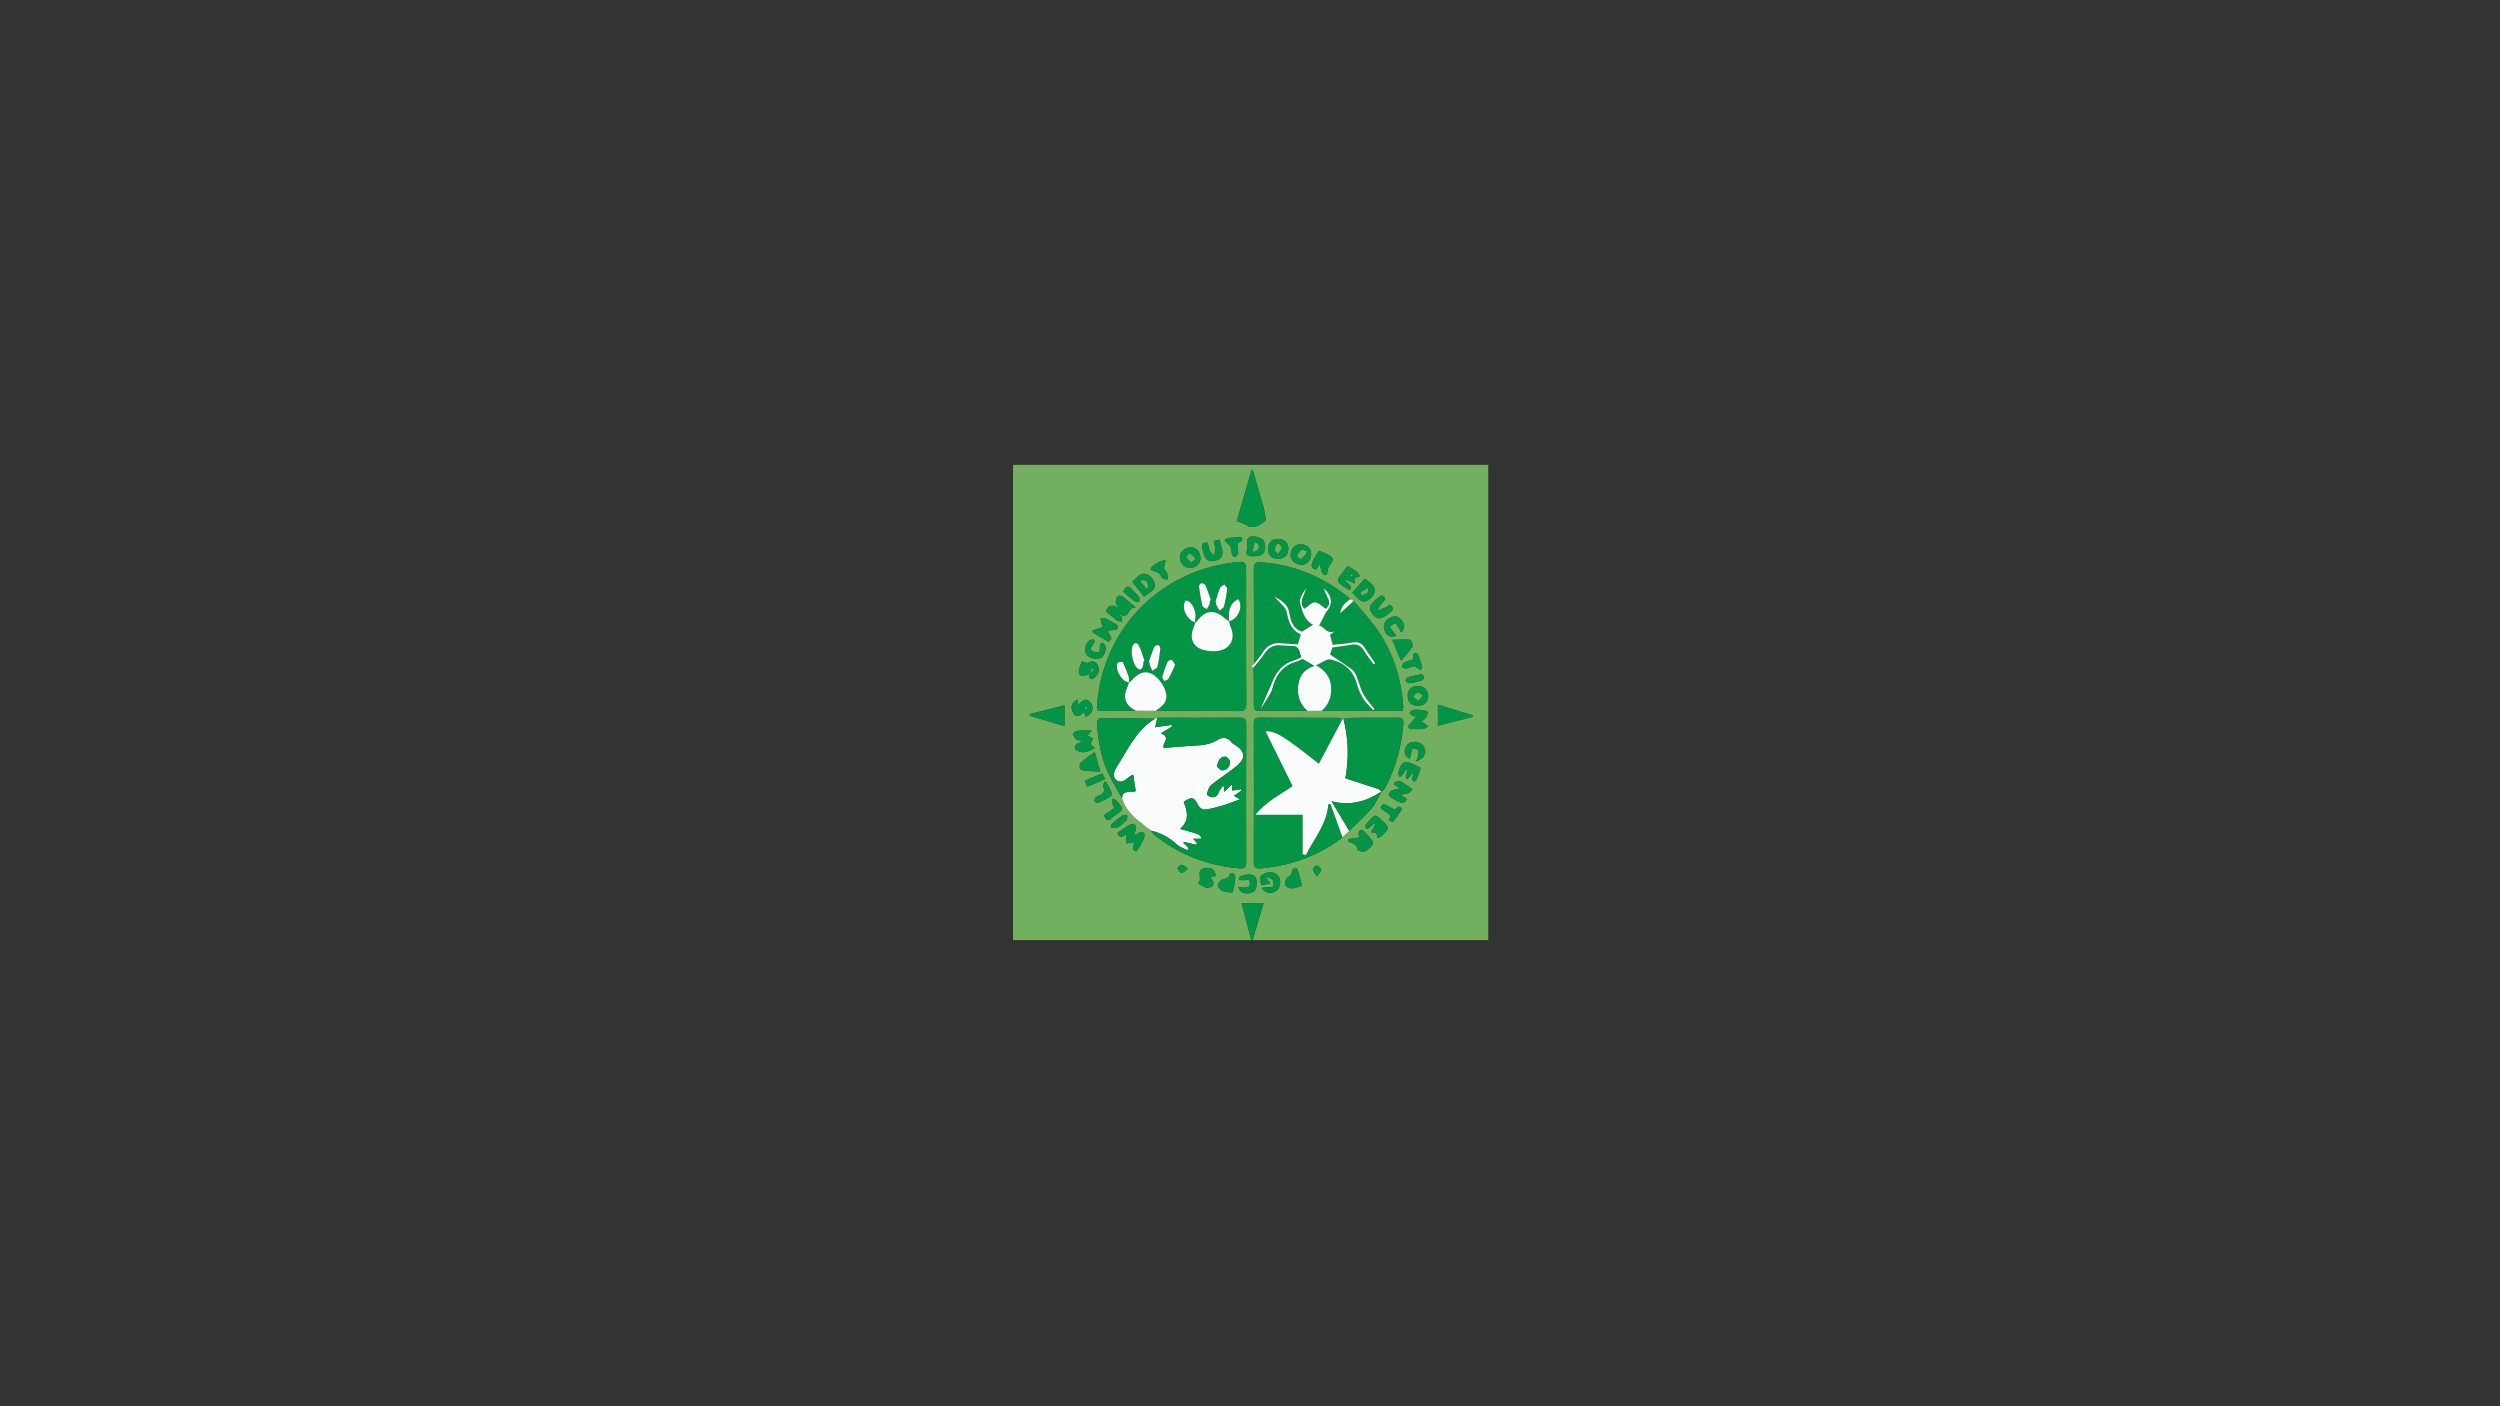 <?xml version="1.0" encoding="utf-8"?>
<!-- Generator: Adobe Illustrator 26.0.1, SVG Export Plug-In . SVG Version: 6.00 Build 0)  -->
<svg version="1.1" id="Layer_1" xmlns="http://www.w3.org/2000/svg" xmlns:xlink="http://www.w3.org/1999/xlink" x="0px" y="0px"
	 viewBox="0 0 1920 1080" style="enable-background:new 0 0 1920 1080;" xml:space="preserve">
<rect x="0" y="0" width="1920" height="1080" fill="#333333" stroke="none"/>
<style type="text/css">
	.st0{fill:#72AF5E;}
	.st1{fill:#039446;}
	.st2{fill:#FAFCFB;}
</style>
<g>
	<g>
		<path class="st0" d="M961,722c-61,0-122,0-183,0c0-121.67,0-243.33,0-365c121.67,0,243.33,0,365,0c0,121.67,0,243.33,0,365
			c-60.33,0-120.67,0-181,0c2.78-9.32,5.56-18.65,8.44-28.33c-5.65,0-10.82,0-16.88,0C956.15,703.52,958.58,712.76,961,722z
			 M883.04,636.89c0.35,0.37,0.7,0.73,1.05,1.1c0,0-0.06-0.08-0.06-0.08c0.73,1.03,1.26,2.31,2.21,3.07
			c19.14,15.37,41.05,23.74,65.44,25.92c4.18,0.37,5.43-0.99,5.41-5.19c-0.15-35-0.16-69.99,0.02-104.99
			c0.02-4.52-1.43-5.61-5.71-5.57c-20.83,0.19-41.66,0.08-62.49,0.07c-0.62,0.26-1.23,0.51-1.85,0.77
			c-14.09-0.23-28.18-0.53-42.27-0.53c-0.82,0-2.42,2.51-2.35,3.77c0.8,12.84,2.97,25.49,8.19,37.3
			c3.12,7.07,7.36,13.65,11.09,20.44c2.47,8.59,8.48,14.39,15.34,19.55c1.41,1.06,2.68,2.3,4.01,3.45c0.68,0.32,1.36,0.65,2.04,0.97
			C883.1,636.94,883.04,636.89,883.04,636.89z M835.77,517.76c0.18,0.18,0.37,0.36,0.55,0.54c0.06,4.64,2.75,3.64,4.71,1.74
			c2.61-2.53,3.95-5.97,1.83-9.48c-2.33-3.87-5.47-2.48-8.38-1.32c-1.16-0.92-3.45-1.49-3.52-1.29c-1.03,2.95-2.97,6.34-2.26,8.96
			C829.65,520.45,833.13,519.27,835.77,517.76z M827.94,541.95c0,0,0.08,0.06,0.08,0.06c-0.07-1.41-0.14-2.82-0.24-4.65
			c-4.89,1.74-5.4,5.34-4.25,8.66c2.05,5.92,5.6,4.2,8.92,0.74c0.48,1.35,0.89,2.52,1.31,3.7c4.52-1.91,6.44-5.64,4.62-9.54
			c-0.73-1.58-2.6-3.24-4.22-3.59c-1.26-0.27-3.02,1.34-4.41,2.32C829,540.19,828.54,541.17,827.94,541.95z M870.95,646.94l0.2,0.2
			c-0.11,2.24-3.17,4.93,1.5,6.81c1.29-1.92,2.87-3.79,3.87-5.92c1.15-2.46,3.26-5.99,2.35-7.58c-2.16-3.78-5.01,0.79-7.72,0.72
			c0,0-0.26-0.26-0.26-0.26c0.41-1.07,1.06-2.11,1.16-3.2c0.14-1.45,0.38-3.45-0.41-4.26c-0.67-0.7-3.01-0.55-4.12,0.08
			c-3.24,1.84-6.25,4.11-9.37,6.23c1.89,4.91,4.49,1.97,6.8,1.21l0.12,0.12c0.05,2.22,0.1,4.44,0.16,6.67
			C867.14,647.48,869.05,647.21,870.95,646.94z M857.85,466.19c-3.86-1.77-6.96-1.59-8.47,3.36c2.9,2.37,5.64,4.76,8.55,6.92
			c0.9,0.66,2.28,0.68,3.44,0.99c0.06-1.31,0.12-2.61,0.18-3.92c0.22-0.26,0.43-0.52,0.65-0.78c5.74,1.05,3.82-6.79,10.07-6.17
			c-4.39-3.71-7.18-6.28-10.23-8.48c-0.9-0.65-3.25-0.79-3.74-0.19c-0.95,1.17-1.35,3.02-1.41,4.6c-0.04,1,0.94,2.04,1.47,3.07
			C858.19,465.78,858.02,465.98,857.85,466.19z M1060.93,607.9c0,0-0.05,0.06-0.05,0.06c1-1,2.3-1.83,2.94-3.02
			c8.29-15.44,12.63-32,13.99-49.42c0.31-3.96-1.84-4.32-4.85-4.31c-10.96,0.05-21.91-0.04-32.87,0.06
			c-2.77,0.02-5.54,0.53-8.3,0.81c-0.22,0.13-0.43,0.12-0.64-0.03c-1.28-0.27-2.56-0.78-3.84-0.78c-19.98-0.05-39.96,0.03-59.95-0.1
			c-3.66-0.02-4.42,1.49-4.41,4.79c0.09,35.3,0.13,70.6-0.04,105.9c-0.02,4.46,1.65,5.4,5.57,5.03
			c23.05-2.21,44.16-9.46,62.55-23.85c1.74-1.66,3.49-3.31,5.23-4.97c5.72-5.68,11.81-11.05,17.03-17.16
			C1056.51,617.15,1058.43,612.27,1060.93,607.9z M1004.04,545.94c3.67,0,7.34,0,11.01,0c20.71,0,41.41,0,62.33,0
			c0.16-1.53,0.4-2.49,0.33-3.43c-1.59-22.18-8.23-42.68-21.32-60.76c-5.13-7.09-11.19-13.5-16.83-20.22
			c-0.8-0.47-1.6-0.95-2.39-1.42c-1.05-0.82-2.09-1.64-3.14-2.47c-19.36-15.29-41.19-24.22-65.95-25.76
			c-3.88-0.24-5.21,0.95-5.18,4.99c0.19,24.33,0.14,48.66,0.17,73c-0.08,0.95-4.03,1.54-0.26,2.84c0.06,9.64,0.2,19.28,0.13,28.92
			c-0.02,3.1,0.74,4.4,4.19,4.35C979.44,545.78,991.74,545.92,1004.04,545.94z M887.71,545.91c20.98,0.03,41.97-0.08,62.95,0.21
			c4.92,0.07,6.51-1.07,6.47-6.29c-0.26-32.68-0.13-65.37-0.13-98.05c0-11.01,0-11.01-11.15-9.52c-57.22,7.64-99.3,52.46-103.4,110
			c-0.22,3.02,0.84,3.82,3.57,3.78c8.82-0.12,17.65-0.13,26.47-0.18C877.58,545.87,882.65,545.89,887.71,545.91z M962.19,361.06
			c-0.34,0.01-0.68,0.01-1.01,0.02c-3.75,12.97-7.51,25.93-11.36,39.23c2.78,1.11,5.25,1.73,7.32,2.99
			c5.85,3.56,10.46-0.17,14.46-3.13c1.27-0.94-0.37-5.93-0.81-9.05c-0.18-1.31-0.68-2.57-1.05-3.85
			C967.23,378.54,964.71,369.8,962.19,361.06z M790.89,548.41c-0.01,0.4-0.02,0.79-0.04,1.19c8.87,2.7,17.74,5.41,26.71,8.14
			c0-5.93,0-10.64,0-16.04C808.29,544.04,799.59,546.22,790.89,548.41z M1104.32,541.19c0,5.52,0,10.39,0,16.17
			c9.29-2.38,18.05-4.63,26.82-6.88c-0.02-0.37-0.04-0.74-0.06-1.11C1122.31,546.7,1113.54,544.01,1104.32,541.19z M831.27,568.84
			c-1.45,1.04-1.91,1.6-2.49,1.76c-2.78,0.74-4.24,2.58-2.66,5.03c0.81,1.26,3.22,1.8,5,2.04c1.56,0.21,3.32-0.23,4.86-0.78
			c1.68-0.6,3.21-1.64,4.81-2.49c-1.3-1-2.59-2-3.4-2.62c0.73-1.56,1.45-3.12,2.18-4.67c-1.76-0.81-3.52-1.62-4.35-2.01
			c1.15-1.41,2.24-2.73,3.32-4.06c-3.64,0.01-7.3-0.19-10.91,0.15c-1.25,0.12-3.31,1.55-3.35,2.45c-0.05,1.41,1.02,3.17,2.14,4.23
			C827.19,568.59,828.84,568.4,831.27,568.84z M1081.31,557.81c0.47,0.7,0.93,1.39,1.4,2.09c3.46,0,6.94,0.19,10.38-0.1
			c1.32-0.11,2.54-1.31,3.81-2.01c-1.23-0.91-2.44-1.84-3.7-2.71c-0.44-0.31-0.98-0.48-1.88-0.9c1.4-1,2.6-1.48,3.2-2.38
			c1.01-1.51,1.62-3.27,2.41-4.92c-1.42-0.55-2.81-1.41-4.28-1.58c-2.47-0.29-5.02-0.4-7.47-0.05c-1.05,0.15-1.92,1.63-2.87,2.5
			c0.9,0.71,1.71,1.61,2.72,2.08c0.8,0.38,1.85,0.24,2.79,0.33C1085.56,552.81,1083.43,555.31,1081.31,557.81z M1075.42,610.43
			c2.62-0.53,4.62-0.63,6.35-1.37c1.19-0.51,2-1.9,2.98-2.9c-3.13-2.13-6.14-4.49-9.47-6.25c-1.03-0.55-2.93,0.49-4.4,0.93
			c-0.19,0.06-0.15,0.89-0.25,1.58c1.45,0.91,2.93,1.84,4.69,2.94c-7.76,1.96-7.76,1.96-8.9,5.54c8.51,6.46,12.36,7.25,14.03,2.64
			C1079.01,612.65,1077.52,611.73,1075.42,610.43z M1013.41,433.46c1.85,3.19,0.26,8.08,5.57,8.13c0.63-2.46,0.59-5.37,1.99-7.13
			c3.54-4.45,3.58-6.05-1.37-8.63c-2.15-1.12-4.42-1.99-6.54-2.94c-6.87,10.34-7.28,12.86-2.37,14.68
			C1011.47,436.41,1012.26,435.21,1013.41,433.46z M1035.54,644.41c0.05,0.69,0.1,1.38,0.15,2.08c3.12,1.25,6.68,1.86,7.1,6.33
			c0.06,0.59,3.81,1.68,5.3,1.1c2.19-0.84,4.05-2.82,5.72-4.63c0.63-0.68,0.84-2.63,0.33-3.32c-2.06-2.79-4.38-5.4-6.82-7.87
			c-0.56-0.56-2.27-0.69-2.93-0.24c-0.67,0.46-0.99,1.87-0.94,2.85c0.04,0.94,0.74,1.86,1,2.45
			C1041.27,643.61,1038.4,644.01,1035.54,644.41z M839.09,484.25c0.09,0.52,0.18,1.05,0.27,1.57c3.95,2.35,7.9,4.7,12.21,7.27
			c0.92-1.4,1.68-2.55,1.98-3.01c-1.28-2.37-2.19-4.06-3.1-5.75c2.02-0.22,4.05-0.45,7.11-0.78c1.13-1.09,1.95-2.82-1.18-4.51
			c-2.48-1.34-4.8-3.01-7.36-4.14c-1.06-0.47-2.56,0.1-3.87,0.19c0.24,1.22,0.39,2.47,0.75,3.66c0.28,0.95,0.81,1.83,1.23,2.73
			c-1.09,0.38-2.18,0.77-3.27,1.15C842.27,483.18,840.68,483.72,839.09,484.25z M878.66,458.24c4-3.21,9.29-4.93,7.99-10.47
			c-0.61-2.6-3.32-5.69-5.82-6.67c-4.93-1.95-7.58,2.59-11.19,5.71C872.64,450.61,875.48,454.21,878.66,458.24z M969.25,682.37
			c2.7,3.69,6.78,4.39,10.74,1.92c3.25-2.03,4.23-7.46,2.02-11.1c-2.05-3.36-6.55-4.11-11.13-2.15c-4.75,2.03-3.23,5.19-1.96,8.89
			c2.19-0.52,4.14-0.99,6.73-1.6c-1.33-1.66-2.08-2.6-2.84-3.55c0.37-0.43,0.75-0.86,1.12-1.29c1.37,1.05,3.67,1.91,3.95,3.19
			C979.69,685.26,971.68,679.12,969.25,682.37z M999.66,433.77c3.89,0.08,7.12-3.44,7.32-7.95c0.19-4.35-3.08-7.6-7.85-7.8
			c-4.54-0.2-8,3.4-7.96,8.29C991.19,430.31,995.03,433.68,999.66,433.77z M921.99,428.86c0.08-4.61-3.25-8.53-7.26-8.53
			c-4.41-0.01-8.55,3.56-8.58,7.4c-0.04,4.6,3.22,8.27,7.41,8.36C918.35,436.19,921.91,433.13,921.99,428.86z M921.58,676.07
			c-0.18,0.3-0.79,1.36-1.41,2.42c2.39,1.16,4.87,3.46,7.15,3.27c6.44-0.54,5.01-4.45,2.38-8.28c1.53-0.24,2.86-0.45,4.21-0.67
			c-1.06-4.39-2.35-6.06-6.13-6.3c-2.02-0.13-5.01,0.66-5.96,2.1C920.77,670.19,921.58,672.98,921.58,676.07z M1089.73,526.9
			c-5.21-0.28-8.35,2.16-8.6,6.7c-0.28,5.01,2.33,8.2,6.94,8.47c5.07,0.29,8.66-2.7,8.76-7.28
			C1096.92,530.31,1094.06,527.14,1089.73,526.9z M1048.27,444.38c-3.31,3.66-6.44,7.12-9.69,10.71c3.58,3.34,5.91,8.24,10.91,6.47
			c2.62-0.93,5.54-4.18,6.18-6.89C1056.86,449.6,1051.89,447.65,1048.27,444.38z M1057.04,639.52c0.4,1.58,0.72,2.85,1.04,4.12
			c1.08-0.57,2.37-0.93,3.21-1.75c6.15-5.96,6.11-6.35-0.31-12.17c-1.1-1-2.2-2.06-3.47-2.8c-0.71-0.41-2.18-0.61-2.6-0.2
			c-2.23,2.2-4.32,4.56-6.24,7.03c-0.35,0.45,0.11,1.78,0.56,2.46c0.17,0.26,1.56,0.06,2.08-0.34c1.42-1.08,2.68-2.39,4-3.6
			c0.32,0.31,0.64,0.62,0.96,0.93c-1.03,1.73-2.06,3.46-3.55,5.96C1054.65,639.32,1055.94,639.43,1057.04,639.52z M981.96,429.11
			c4.7-0.05,7.49-2.99,7.51-7.92c0.01-4.44-3.24-7.33-8.19-7.28c-4.75,0.05-7.37,2.9-7.36,8
			C973.94,426.74,976.64,429.16,981.96,429.11z M1085.03,593.48c0.24,0.1,0.48,0.2,0.72,0.29c-0.37,1.39-0.91,2.76-1.04,4.17
			c-0.07,0.79,0.52,1.64,0.82,2.47c0.84-0.51,2.13-0.83,2.43-1.56c1.25-3,2.2-6.12,3.2-9.05c-12.17-6.63-14.56-6.05-17.23,3.67
			c-0.04,0.16-0.19,0.34-0.15,0.47c0.28,0.95,0.58,1.89,0.88,2.84c0.87-0.56,1.95-0.95,2.56-1.72c0.96-1.21,1.6-2.66,2.38-4.01
			c0.36,0.19,0.71,0.39,1.07,0.58c-0.34,1.98-0.69,3.97-1.03,5.95c0.44,0.26,0.88,0.53,1.31,0.79
			C1082.31,596.73,1083.67,595.1,1085.03,593.48z M932.07,415.5c0.57,2.56,1.3,4.49,1.35,6.43c0.04,1.57-0.72,3.17-1.13,4.76
			c-1.09-1.18-2.56-2.19-3.18-3.58c-0.85-1.92-1.06-4.13-1.55-6.21c-3.55-0.44-5.08,0.64-4.16,4.11c0.38,1.45,0.63,2.94,1.07,4.36
			c1.51,4.91,4.26,6.46,9.06,5.16c4.5-1.21,6.03-3.76,5.02-8.7c-0.49-2.41-1.24-4.77-1.95-7.42
			C935.01,414.8,933.79,415.09,932.07,415.5z M1061.13,457.18c-9.39,6.41-10.85,9.43-7.1,14.29c3.78,4.91,6.75,4.5,13.71-1.31
			c2.74-2.29,2.64-3.87-0.44-5.76c-1.03,0.7-2.04,1.6-3.21,2.14c-2.17,1-4.43,1.8-6.66,2.68c1.25-2.02,2.2-4.34,3.82-5.99
			C1063.41,461.05,1065.17,459.36,1061.13,457.18z M1040.31,448.09c0-1.97,0-3.26,0-4.07c1.59-0.59,2.84-1.04,4.08-1.5
			c-0.77-1.11-1.32-2.56-2.36-3.28c-8.49-5.88-6.18-5.61-11.87,1.77c-0.81,1.05-1.79,2.1-2.16,3.31c-0.32,1.03-0.31,2.8,0.33,3.37
			c2.09,1.87,4.49,3.4,6.87,4.89c0.5,0.31,2.04,0.04,2.11-0.22c0.21-0.79,0.23-1.97-0.23-2.53c-1.15-1.38-2.61-2.5-3.94-3.73
			c0.23-0.33,0.47-0.67,0.7-1C1035.79,446.02,1037.74,446.91,1040.31,448.09z M957.94,420.27c0.59,2.01-3.48,6.67,3.26,6.88
			c7.31,0.22,10.07-1.4,10.44-6.71c0.36-5.12-2.56-7.75-8.19-8.4C956.79,411.28,957.82,415.67,957.94,420.27z M840.72,577.46
			c-3.45,2.63-6.94,5.09-10.18,7.85c-2.28,1.93-1.7,5.92,0.97,6.32c4.61,0.7,9.31,0.7,13.62,0.98
			C843.61,587.39,842.25,582.72,840.72,577.46z M1076,507.39c3.28-3.96,6.43-7.2,8.77-10.94c0.65-1.04-0.95-5.09-1.73-5.16
			c-4.62-0.38-9.31,0-13.77,0.12C1071.51,496.74,1073.34,501.1,1076,507.39z M999.9,680.33c-1.07-4.22-1.93-8.06-3.07-11.83
			c-0.26-0.87-1.69-2.19-2.17-2.03c-1.02,0.33-2.59,1.6-2.5,2.3c0.38,2.98-1.51,3.72-3.42,5.2c-1.38,1.06-2.29,4.04-1.83,5.73
			c0.34,1.27,3.2,2.57,4.94,2.57C994.37,682.28,996.9,681.12,999.9,680.33z M946.53,685.5c0.5-2.05,0.97-3.61,1.25-5.22
			c0.4-2.28,0.88-4.59,0.88-6.88c0-0.99-0.92-2.33-1.81-2.85c-0.52-0.3-2.53,0.58-2.62,1.13c-0.49,3.14-2.74,2.89-5,3.6
			c-1.7,0.53-3.68,2.82-3.92,4.54c-0.18,1.36,1.81,3.72,3.38,4.43C940.83,685.23,943.51,685.08,946.53,685.5z M1087.56,584.81
			c5.95-2.14,7.98-5.84,6.65-10c-1.28-3.98-6.15-6.1-10.72-4.65c-3.28,1.04-5.63,5.85-4.25,9.45c0.5,1.29,2.12,2.16,3.23,3.21
			c0.43-1.32,0.94-2.61,1.27-3.95c0.3-1.22,0.24-3.51,0.63-3.57c1.51-0.25,3.38-0.21,4.61,0.55c0.66,0.4,0.51,2.52,0.31,3.8
			C1089.06,581.1,1088.37,582.47,1087.56,584.81z M1076.08,485.79c4.09-4.39,2.04-7.43-0.19-10.06c-2.75-3.24-6.14-2.71-9.43-0.62
			c-3.7,2.35-4.45,5.68-2.88,9.53c1.43,3.49,3.91,5.25,8.75,3.59c-0.99-1.34-1.72-2.34-2.46-3.33c-0.86-1.15-1.74-2.29-2.61-3.43
			c1.42-1.04,2.74-2.35,4.33-2.92c0.4-0.14,1.73,2.06,2.5,3.27C1074.74,482.84,1075.19,483.98,1076.08,485.79z M840.1,491.14
			c-4.78,0-6.18,3.42-6.64,7.14c-0.52,4.23,2.43,6.41,6.01,7.4c3.7,1.03,7.06,0.2,8.72-3.72c1.34-3.16,1.79-6.3-1.21-8.26
			c-5.19,0.32,1.2,9.76-6.46,6.97C833.43,498.08,842.8,494.68,840.1,491.14z M951.04,681.05c1.43,5.11,4.71,5.22,8.06,5.01
			c3.47-0.22,5.48-2.21,5.89-5.61c0.43-3.6,0.33-7.63-3.75-8.7c-2.66-0.7-5.89,0.49-8.79,1.16c-0.48,0.11-0.57,1.93-0.84,2.96
			c1.31,0.04,2.63,0.12,3.94,0.11c1.32-0.02,3.62-0.51,3.77-0.13c0.55,1.42,0.83,3.28,0.33,4.65c-0.27,0.74-2.32,1.06-3.59,1.13
			C954.62,681.73,953.13,681.32,951.04,681.05z M1086.22,511.52c2.15,1.38,3.52,2.26,4.88,3.14c0.41-0.79,1.32-1.71,1.15-2.34
			c-0.92-3.35-2.05-6.66-3.28-9.92c-0.2-0.54-1.3-1.11-1.89-1.03c-0.65,0.09-1.57,0.84-1.71,1.45c-0.24,1.05,0.03,2.22,0.1,3.53
			c-2.5,0.87-4.95,1.46-7.12,2.6c-0.93,0.49-1.26,2.1-1.86,3.21c1.06,0.46,2.21,1.44,3.16,1.28
			C1082.06,513.01,1084.4,512.08,1086.22,511.52z M952.51,412.47c-3.92,0.28-6.74,0.36-9.51,0.76c-0.92,0.13-1.72,1.11-2.57,1.71
			c0.71,0.73,1.44,1.43,2.12,2.18c0.97,1.07,2.3,2.02,2.77,3.29c0.62,1.66,0.34,3.63,0.85,5.34c0.25,0.83,1.58,2.07,2.12,1.93
			c0.99-0.25,2.25-1.26,2.49-2.19c0.36-1.36,0.11-2.97-0.2-4.41c-0.5-2.33-0.62-4.2,2.31-5.03c0.66-0.19,1.54-1.93,1.29-2.47
			C953.83,412.81,952.52,412.48,952.51,412.47z M893.84,436.33c0.64-2.8,1.02-4.48,1.41-6.15c-1.58,0.4-3.27,0.57-4.72,1.25
			c-1.95,0.91-3.8,2.09-5.5,3.41c-0.76,0.59-1.04,1.79-1.54,2.71c0.96,0.36,1.94,0.69,2.89,1.08c1.33,0.55,2.86,0.89,3.89,1.8
			c1.08,0.95,1.46,2.7,2.54,3.64c0.88,0.77,2.36,0.86,3.57,1.25c0.21-1.24,0.92-2.68,0.52-3.67
			C896.04,439.52,894.61,437.61,893.84,436.33z M1071.09,621.94c-8.95-5.42-8.95-5.42-10.86-1.55c0.71,0.6,1.5,1.19,2.21,1.86
			c2.21,2.08,7.21,2.66,4.18,7.62c1.13,0.45,3.04,1.54,3.27,1.26c2.29-2.83,4.35-5.85,6.32-8.91c0.3-0.46,0.05-1.66-0.37-2.08
			c-0.47-0.46-1.62-0.78-2.15-0.51C1072.72,620.1,1072.01,621.07,1071.09,621.94z M855.96,620.34c-1.2,0.92-2.37,1.58-3.22,2.53
			c-1.51,1.7-6.3,1.8-3.9,5.41c2.59,3.9,4.85-0.36,6.77-1.58c7.72-4.9,7.68-5.07,1.89-11.84c-0.68-0.8-2.06-0.99-3.12-1.47
			c-0.03,1.27-0.28,2.58-0.03,3.79C854.55,618.25,855.34,619.19,855.96,620.34z M849.45,600.47c-0.44,0.01-0.88,0.03-1.32,0.04
			c-0.34,1.16-1.31,2.65-0.91,3.44c2.05,4.02-0.02,5.77-3.35,7.12c-0.91,0.37-1.99,0.77-2.53,1.5c-0.56,0.76-1.03,2.18-0.67,2.87
			c0.36,0.71,2.03,1.48,2.67,1.2c3.32-1.46,6.57-3.15,9.67-5.03c0.62-0.38,0.99-2.17,0.65-2.95
			C852.45,605.84,850.88,603.18,849.45,600.47z M834.92,604.21c4.9-2.09,9.21-3.92,13.92-5.93c-0.92-1.69-1.58-2.9-2.32-4.26
			c-4.6,1.9-8.82,3.65-13.26,5.48C833.84,601.12,834.26,602.3,834.92,604.21z M853.19,633.46c0.07,0.73,0.13,1.47,0.2,2.2
			c1.63,0,3.6,0.59,4.82-0.12c2.55-1.48,4.85-3.5,6.93-5.61c0.72-0.73,0.47-2.4,0.66-3.65c-1.29-0.03-2.95-0.59-3.79,0.01
			C858.92,628.47,856.11,631.04,853.19,633.46z M1091.66,517.74c-3.95,0.87-7.21,1.43-10.34,2.39c-0.85,0.26-1.98,1.96-1.78,2.64
			c0.27,0.88,1.82,2.06,2.67,1.95c3.25-0.42,6.5-1.13,9.63-2.11c0.89-0.28,1.93-1.84,1.89-2.77
			C1093.69,519.03,1092.23,518.28,1091.66,517.74z M862.59,454.41c2.88,2.46,5.66,5.05,8.7,7.29c0.87,0.64,2.48,0.27,3.74,0.37
			c-0.12-1.26,0.2-2.87-0.45-3.73c-1.68-2.21-3.88-4.02-5.73-6.12C866.55,449.61,864.83,449.89,862.59,454.41z M1011.42,673.06
			c1.65-2.5,3.37-3.97,3.2-5.18c-0.18-1.27-2.04-2.85-3.43-3.17c-0.75-0.17-2.86,1.97-2.88,3.1
			C1008.28,669.16,1009.83,670.54,1011.42,673.06z M912.48,667.01c-2.52-1.46-3.9-2.89-5.21-2.83c-1.1,0.05-3.14,2.12-2.95,2.79
			c0.39,1.39,1.87,3.25,3.11,3.42C908.59,670.55,910.01,668.77,912.48,667.01z"/>
		<path class="st1" d="M961,722c-2.42-9.24-4.85-18.48-7.44-28.33c6.06,0,11.23,0,16.88,0c-2.89,9.68-5.67,19.01-8.44,28.33
			C961.67,722,961.33,722,961,722z"/>
		<path class="st1" d="M872.51,545.86c-8.82,0.05-17.65,0.05-26.47,0.18c-2.73,0.04-3.79-0.75-3.57-3.78
			c4.09-57.54,46.18-102.37,103.4-110c11.15-1.49,11.15-1.49,11.15,9.52c0,32.68-0.13,65.37,0.13,98.05
			c0.04,5.22-1.55,6.36-6.47,6.29c-20.98-0.29-41.97-0.18-62.95-0.21c3.56-2.87,7.85-5.21,8.1-10.57
			c0.29-6.33-5.89-15.62-12.01-18.2c-5.16-2.17-9.9-0.22-15.65,6.41c-0.28,0.32-0.78,0.44-1.18,0.64c0.01-1.39,0.38-2.9-0.03-4.14
			c-1.33-3.95-2.85-7.86-4.63-11.62c-0.17-0.37-3.59-0.07-3.93,0.65c-2.41,5.14,3.15,14.47,8.68,15.02
			c-0.35,1.05-0.59,2.15-1.06,3.15C862.02,535.66,864.15,541.81,872.51,545.86z M944.04,477.12c-1.36-0.91-2.87-1.66-4.05-2.77
			c-6.48-6.11-13.58-5.82-19.15,0.86c-0.91,1.1-1.95,2.09-2.92,3.11c-0.05-0.65-0.27-1.34-0.14-1.95c1.09-5.09-0.35-9.58-3.47-13.51
			c-0.78-0.98-2.46-1.24-3.72-1.83c-0.48,1.18-1.28,2.33-1.37,3.53c-0.45,5.84,3.04,11.18,8.7,13.66c-0.28,0.91-0.48,1.86-0.87,2.72
			c-4.58,10.06-0.5,17.46,10.48,18.88c1.97,0.25,3.98,0.36,5.96,0.29c10.89-0.38,16.22-9.4,11.43-19.17
			c-0.58-1.17-0.64-2.59-0.95-3.9c7-1.43,11.14-11.53,6.94-16.95C945.09,462.95,942.92,468.32,944.04,477.12z M929.12,461.31
			c0.3-0.1,0.6-0.2,0.9-0.3c-1.37-3.84-2.59-7.75-4.22-11.48c-0.38-0.88-2.12-1.62-3.21-1.59c-0.65,0.01-1.89,1.74-1.78,2.55
			c0.68,4.99,1.5,9.98,2.68,14.87c0.25,1.05,2.17,1.69,3.33,2.52c0.77-1.35,1.66-2.65,2.25-4.08
			C929.37,463.08,929.12,462.14,929.12,461.31z M878.26,507.74c0.23-0.1,0.46-0.19,0.69-0.29c-1.38-3.85-2.41-7.88-4.25-11.5
			c-1.27-2.5-3.55-3.16-5,0.35c-1.58,3.84,0.4,13.69,3.34,16.55c2.2,2.15,3.86,1.65,4.74-1.17
			C878.19,510.44,878.12,509.06,878.26,507.74z M933.42,462.27c0.21,0.06,0.42,0.12,0.63,0.18c0,0.67-0.21,1.43,0.04,1.98
			c0.71,1.55,1.61,3.01,2.43,4.5c1.2-1.02,3.13-1.85,3.47-3.1c1.17-4.42,1.97-8.97,2.5-13.52c0.12-1.04-1.44-2.27-2.23-3.42
			c-1.12,0.85-2.8,1.48-3.26,2.6C935.56,454.98,934.58,458.66,933.42,462.27z M882.18,508.57c0.28,0.1,0.55,0.19,0.83,0.29
			c0,0.67-0.18,1.4,0.04,1.99c0.55,1.47,1.28,2.87,1.93,4.3c1.36-1,3.6-1.77,3.91-3.03c1.14-4.59,1.74-9.34,2.27-14.05
			c0.1-0.88-1.08-2.71-1.63-2.69c-1.1,0.03-2.76,0.78-3.14,1.68C884.77,500.79,883.55,504.71,882.18,508.57z M902.56,510.63
			c-1.1-1.65-1.63-3.27-2.69-3.77c-0.72-0.34-2.83,0.63-3.2,1.49c-1.61,3.7-2.96,7.54-4.04,11.42c-0.24,0.87,0.99,2.15,1.54,3.24
			c1.12-0.57,2.75-0.85,3.26-1.76C899.32,517.85,900.85,514.25,902.56,510.63z"/>
		<path class="st1" d="M1039.56,461.52c5.64,6.72,11.7,13.14,16.83,20.22c13.1,18.08,19.73,38.57,21.32,60.76
			c0.07,0.94-0.17,1.9-0.33,3.43c-20.92,0-41.63,0-62.33,0c5.48-4.85,7.71-10.89,7.27-18.2c-0.46-7.56-4.27-12.85-11.59-16.78
			c4.49-1.92,8.19-5.07,11.12-4.46c9.3,1.91,17.41,7.87,20.12,18.49c1.04,4.1,2.89,8.13,5.13,11.73c2.01,3.25,5.05,5.86,7.63,8.75
			c0.32-0.32,0.64-0.64,0.96-0.95c-2.91-3.79-6.33-7.3-8.59-11.45c-2.34-4.31-3.4-9.29-5.32-13.85c-0.81-1.93-2.01-4.03-3.64-5.23
			c-5.35-3.96-10.98-7.55-16.66-11.39c0.42-1.19,1.13-3.21,1.89-5.37c4.93-0.68,9.89-1.21,14.78-2.1c4.68-0.84,7.42,1.26,9.7,5.06
			c2.11,3.52,4.72,6.73,7.11,10.08c0.4-0.28,0.79-0.57,1.19-0.85c-2.81-4.18-5.59-8.37-8.44-12.52c-2.07-3.01-4.72-4.22-8.57-3.54
			c-5.18,0.92-10.46,1.23-15.64,1.8c-0.71-2.71-1.34-5.09-1.98-7.54c1.08-0.89,2.29-1.88,3.49-2.88c-6.09,2.73-8.38-4.02-11.91-4.31
			c1.5-2.93,2.96-5.82,4.46-8.67c0.45-0.86,0.95-1.72,1.57-2.47c4.61-5.57,3.91-11.94-2.32-17.38c0.7,5.55,7.71,10.67,1.38,15.64
			c-3.05-1.96-5.73-5.03-8.35-4.99c-2.66,0.04-5.28,3.15-7.99,4.97c-5.08-5.27,0.27-10.3,1.14-15.78
			c-2.36,3.64-5.49,8.04-4.58,11.31c1.71,6.12,3.18,13.17,9.97,16.72c-3.01,1.88-5.87,3.68-8.44,5.29c-7.13-2.36-8.7-8.26-9.7-14.45
			c-1.06-6.58-6.12-9.51-11.24-12.42c0.81,1.78,2.47,2.78,3.69,4.17c2.03,2.34,4.9,4.71,5.43,7.45c1.44,7.45,3.4,14.18,10.88,17.29
			c-0.82,2.94-1.48,5.3-2.16,7.72c-4.31-0.29-8.44-0.44-12.55-0.88c-6.96-0.74-11.75,2.17-15.23,8.09c-1.65,2.8-3.96,5.21-5.98,7.8
			c-0.03-24.33,0.03-48.67-0.17-73c-0.03-4.03,1.29-5.23,5.18-4.99c24.76,1.54,46.59,10.46,65.95,25.76
			c1.04,0.82,2.09,1.65,3.14,2.47c-4.36,2.75-7.59,6.22-7.85,10.88C1032.58,467.98,1036.07,464.75,1039.56,461.52z"/>
		<path class="st2" d="M887.05,551.98c0.62-0.26,1.23-0.51,1.85-0.77c-0.58,2.42-1.16,4.85-1.75,7.34
			c4.37-0.64,8.46-1.24,12.55-1.83c0.12,0.43,0.25,0.87,0.37,1.3c-2.66,1.61-5.31,3.22-8.58,5.2c8.69,3.04,0.02,8.14,2.45,11.19
			c6.84-0.54,13.37-1.14,19.92-1.56c7.28-0.47,14.52-0.37,21.13-4.57c3.47-2.2,7.6-2.51,10.67,1.65c0.75,1.02,2.04,1.68,3.16,2.36
			c7.11,4.34,8.17,9.66,1.92,15.13c-6.44,5.64-13.92,10.07-20.57,15.48c-1.84,1.5-2.52,4.55-3.33,7.03
			c-0.12,0.37,1.9,1.87,3.09,2.15c3.02,0.7,4.99-0.62,6.11-3.63c0.65-1.74,1.97-3.22,2.99-4.82c0.38,0.21,0.76,0.43,1.14,0.64
			c0,1.04,0,2.09,0,3.87c2.19-2.09,3.87-3.7,6.06-5.8c0,2.07,0,3.31,0,4.82c2.47-0.38,4.7-0.72,6.93-1.07
			c0.17,0.3,0.34,0.59,0.5,0.89c-1.94,1.37-3.88,2.74-5.94,4.19c1.82,1.06,3.25,1.89,4.66,2.71c-4.74,1.72-8.84,3.41-13.07,4.67
			c-4.59,1.36-9.26,2.66-13.98,3.25c-1.54,0.19-4.18-1.5-4.92-3.02c-3.25-6.59-5.04-7.21-11.35-2.93c4,9.55,3.26,15.35-2.67,20.77
			c15.31,4.18,15.31,4.18,16.4,7.52c-2.11,0-4.14,0-6.54,0c1.26,1.32,2.17,2.29,3.08,3.25c-0.17,0.48-0.35,0.97-0.52,1.45
			c-3.23-0.76-6.46-1.53-9.69-2.29c-0.06,0.3-0.12,0.61-0.17,0.91c1.34,1.27,2.68,2.54,4.02,3.81c-0.34,0.57-0.67,1.14-1.01,1.7
			c-2.7-1.42-5.86-2.34-8.02-4.35c-5.77-5.35-12.36-8.86-19.92-10.72c0,0,0.06,0.08,0.06,0.08c-0.35-0.37-0.7-0.73-1.05-1.1
			c0,0,0.07,0.05,0.07,0.05c-0.68-0.32-1.36-0.65-2.04-0.97c-1.33-1.16-2.6-2.4-4.01-3.45c-6.86-5.16-12.87-10.96-15.34-19.55
			c0.48-7.7,8.15-3.01,10.52-5.64c-0.71-4.49-1.3-8.27-1.96-12.42c-1.07,0.6-2.14,1-2.97,1.69c-2.87,2.38-6.11,5.38-9.68,2.74
			c-3.88-2.87-1.87-7.3,0.07-10.4C866.09,575.54,872.73,560.68,887.05,551.98z M934.57,588.6c1.05,0.87,2.46,3.01,3.9,3.03
			c3.87,0.06,6.06-2.81,6.14-6.39c0.03-1.42-2.14-4.06-3.41-4.12C937.29,580.93,935.61,583.91,934.57,588.6z"/>
		<path class="st1" d="M1031.02,643.04c-18.4,14.39-39.5,21.63-62.55,23.85c-3.92,0.38-5.6-0.57-5.57-5.03
			c0.17-35.3,0.13-70.6,0.04-105.9c-0.01-3.29,0.76-4.81,4.41-4.79c19.98,0.13,39.96,0.05,59.95,0.1c1.28,0,2.56,0.51,3.84,0.78
			c-6.08,11.52-12.16,23.05-18.22,34.52c-27.59-21.77-33.33-25.29-40.96-24.93c6.86,13.9,13.67,27.7,20.77,42.06
			c-8.95,6.4-20.37,11.81-28.54,22.05c12.05,0,23.43,0,36.29,0c0,10.12,0,20.23,0,30.35c0.84,0.16,1.68,0.32,2.52,0.47
			c6.25-12.7,16.09-23.63,17.1-38.9c0.59-0.06,1.17-0.11,1.76-0.17C1024.9,626.02,1027.96,634.53,1031.02,643.04z"/>
		<path class="st1" d="M884.03,637.91c7.56,1.86,14.16,5.37,19.92,10.72c2.16,2,5.32,2.93,8.02,4.35c0.34-0.57,0.67-1.14,1.01-1.7
			c-1.34-1.27-2.68-2.54-4.02-3.81c0.06-0.3,0.12-0.61,0.17-0.91c3.23,0.76,6.46,1.53,9.69,2.29c0.17-0.48,0.35-0.97,0.52-1.45
			c-0.91-0.96-1.83-1.92-3.08-3.25c2.4,0,4.42,0,6.54,0c-1.09-3.35-1.09-3.35-16.4-7.52c5.93-5.42,6.67-11.22,2.67-20.77
			c6.31-4.28,8.1-3.66,11.35,2.93c0.75,1.52,3.38,3.21,4.92,3.02c4.73-0.6,9.39-1.89,13.98-3.25c4.23-1.26,8.33-2.95,13.07-4.67
			c-1.42-0.82-2.84-1.65-4.66-2.71c2.06-1.46,4-2.82,5.94-4.19c-0.17-0.3-0.34-0.59-0.5-0.89c-2.23,0.34-4.46,0.69-6.93,1.07
			c0-1.51,0-2.75,0-4.82c-2.19,2.09-3.88,3.7-6.06,5.8c0-1.79,0-2.83,0-3.87c-0.38-0.21-0.76-0.43-1.14-0.64
			c-1.02,1.6-2.34,3.08-2.99,4.82c-1.12,3.01-3.09,4.34-6.11,3.63c-1.19-0.28-3.21-1.78-3.09-2.15c0.81-2.47,1.49-5.53,3.33-7.03
			c6.66-5.41,14.13-9.84,20.57-15.48c6.25-5.47,5.19-10.78-1.92-15.13c-1.13-0.69-2.42-1.35-3.16-2.36
			c-3.07-4.16-7.2-3.85-10.67-1.65c-6.61,4.2-13.86,4.11-21.13,4.57c-6.55,0.42-13.09,1.02-19.92,1.56
			c-2.43-3.04,6.25-8.15-2.45-11.19c3.27-1.98,5.92-3.59,8.58-5.2c-0.12-0.43-0.25-0.87-0.37-1.3c-4.09,0.6-8.18,1.2-12.55,1.83
			c0.6-2.49,1.17-4.92,1.75-7.34c20.83,0.01,41.66,0.12,62.49-0.07c4.29-0.04,5.74,1.05,5.71,5.57c-0.18,35-0.16,69.99-0.02,104.99
			c0.02,4.2-1.23,5.56-5.41,5.19c-24.4-2.18-46.3-10.55-65.44-25.92C885.29,640.22,884.75,638.94,884.03,637.91z"/>
		<path class="st2" d="M1031.02,643.04c-3.06-8.51-6.12-17.02-9.18-25.53c-0.59,0.06-1.17,0.11-1.76,0.17
			c-1.01,15.27-10.85,26.2-17.1,38.9c-0.84-0.16-1.68-0.32-2.52-0.47c0-10.12,0-20.23,0-30.35c-12.86,0-24.25,0-36.29,0
			c8.17-10.24,19.59-15.65,28.54-22.05c-7.09-14.37-13.9-28.16-20.77-42.06c7.63-0.37,13.37,3.16,40.96,24.93
			c6.05-11.47,12.14-22.99,18.22-34.52c0.21,0.15,0.42,0.16,0.64,0.03c3.9,14.95,4.26,30.06,1.5,45.65
			c8.77,2.82,17.11,5.46,25.42,8.23c0.85,0.28,1.46,1.32,2.18,2c0,0,0.05-0.06,0.05-0.06c-11.41,7.62-23.77,11.26-38.28,7.46
			c5.11,8.53,9.36,15.62,13.6,22.71C1034.51,639.73,1032.77,641.38,1031.02,643.04z"/>
		<path class="st2" d="M963.08,509.86c2.01-2.59,4.33-5,5.98-7.8c3.48-5.92,8.27-8.83,15.23-8.09c4.1,0.44,8.24,0.59,12.55,0.88
			c0.68-2.42,1.34-4.79,2.16-7.72c-7.48-3.11-9.44-9.85-10.88-17.29c-0.53-2.74-3.4-5.11-5.43-7.45c-1.21-1.39-2.87-2.4-3.69-4.17
			c5.11,2.91,10.18,5.85,11.24,12.42c1,6.19,2.57,12.09,9.7,14.45c2.57-1.61,5.44-3.4,8.44-5.29c-6.79-3.55-8.26-10.6-9.97-16.72
			c-0.91-3.27,2.22-7.67,4.58-11.31c-0.88,5.48-6.23,10.51-1.14,15.78c2.71-1.82,5.33-4.92,7.99-4.97c2.63-0.04,5.3,3.03,8.35,4.99
			c6.33-4.97-0.67-10.09-1.38-15.64c6.23,5.44,6.94,11.81,2.32,17.38c-0.62,0.74-1.11,1.61-1.57,2.47c-1.5,2.86-2.96,5.74-4.46,8.67
			c3.53,0.29,5.82,7.04,11.91,4.31c-1.21,0.99-2.41,1.99-3.49,2.88c0.64,2.45,1.27,4.83,1.98,7.54c5.18-0.57,10.47-0.87,15.64-1.8
			c3.85-0.69,6.5,0.53,8.57,3.54c2.85,4.15,5.63,8.34,8.44,12.52c-0.4,0.28-0.79,0.57-1.19,0.85c-2.39-3.35-5-6.57-7.11-10.08
			c-2.28-3.81-5.02-5.91-9.7-5.06c-4.89,0.88-9.85,1.41-14.78,2.1c-0.76,2.16-1.47,4.18-1.89,5.37c5.68,3.84,11.31,7.43,16.66,11.39
			c1.63,1.2,2.83,3.3,3.64,5.23c1.91,4.56,2.98,9.55,5.32,13.85c2.25,4.15,5.68,7.66,8.59,11.45c-0.32,0.32-0.64,0.64-0.96,0.95
			c-2.58-2.89-5.62-5.5-7.63-8.75c-2.23-3.6-4.08-7.64-5.13-11.73c-2.7-10.62-10.81-16.58-20.12-18.49
			c-2.93-0.6-6.64,2.55-11.12,4.46c7.32,3.93,11.13,9.22,11.59,16.78c0.44,7.31-1.79,13.35-7.27,18.2c-3.67,0-7.34,0-11.01,0
			c-5.79-4.92-7.83-11.27-7.21-18.68c0.65-7.75,4.27-13.33,12.39-15.9c-3.38-1.95-6.16-3.56-8.81-5.09
			c-1.77,0.75-3.4,1.66-5.13,2.14c-8.81,2.43-14.01,8.43-16.9,16.79c-0.81,2.35-1.23,4.9-2.42,7.04c-2.53,4.55-5.44,8.89-8.2,13.32
			c2.58-7.52,6.2-14.28,8.99-21.37c3.3-8.37,8.27-14.63,17.2-17.22c1.84-0.54,3.55-1.54,5.24-2.29c-2.29-8.34-2.29-8.35-10.23-8.65
			c-1.83-0.07-3.67,0.01-5.48-0.19c-5.85-0.63-9.63,2.1-12.68,6.9c-2.27,3.58-5.31,6.68-8,9.99
			C959.05,511.4,963,510.81,963.08,509.86z"/>
		<path class="st1" d="M1060.88,607.96c-0.72-0.69-1.33-1.72-2.18-2c-8.31-2.77-16.65-5.41-25.42-8.23
			c2.76-15.59,2.4-30.7-1.5-45.65c2.77-0.29,5.53-0.79,8.3-0.82c10.96-0.09,21.91,0,32.87-0.06c3.02-0.01,5.16,0.35,4.85,4.31
			c-1.35,17.43-5.69,33.99-13.99,49.42C1063.18,606.14,1061.88,606.97,1060.88,607.96z"/>
		<path class="st1" d="M962.82,512.7c2.69-3.31,5.73-6.41,8-9.99c3.05-4.8,6.82-7.53,12.68-6.9c1.81,0.2,3.65,0.12,5.48,0.19
			c7.94,0.3,7.94,0.3,10.23,8.65c-1.7,0.76-3.4,1.76-5.24,2.29c-8.93,2.6-13.9,8.85-17.2,17.22c-2.8,7.09-6.41,13.85-8.99,21.37
			c2.76-4.43,5.67-8.77,8.2-13.32c1.19-2.13,1.61-4.69,2.42-7.04c2.89-8.35,8.09-14.35,16.9-16.79c1.74-0.48,3.36-1.39,5.13-2.14
			c2.65,1.53,5.43,3.14,8.81,5.09c-8.12,2.58-11.74,8.15-12.39,15.9c-0.62,7.41,1.42,13.76,7.21,18.68
			c-12.3-0.02-24.61-0.16-36.91,0.04c-3.45,0.05-4.22-1.25-4.19-4.35C963.02,531.98,962.88,522.34,962.82,512.7z"/>
		<path class="st1" d="M887.05,551.98c-14.32,8.7-20.96,23.55-29.35,36.95c-1.94,3.09-3.95,7.53-0.07,10.4
			c3.57,2.64,6.81-0.35,9.68-2.74c0.83-0.69,1.89-1.09,2.97-1.69c0.65,4.15,1.25,7.93,1.96,12.42c-2.37,2.64-10.04-2.06-10.52,5.64
			c-3.74-6.8-7.97-13.37-11.09-20.44c-5.22-11.81-7.38-24.46-8.19-37.3c-0.08-1.26,1.52-3.77,2.35-3.77
			C858.87,551.45,872.96,551.75,887.05,551.98z"/>
		<path class="st2" d="M866.97,524.2c0.4-0.21,0.9-0.33,1.18-0.65c5.76-6.63,10.49-8.59,15.65-6.41
			c6.13,2.58,12.31,11.87,12.01,18.2c-0.25,5.36-4.54,7.7-8.1,10.57c-5.07-0.02-10.14-0.03-15.21-0.05
			c-8.36-4.05-10.49-10.2-6.51-18.62c0.47-0.99,0.71-2.09,1.06-3.15C867.05,524.09,866.97,524.2,866.97,524.2z"/>
		<path class="st1" d="M962.19,361.06c2.52,8.74,5.04,17.48,7.56,26.22c0.37,1.28,0.87,2.54,1.05,3.85
			c0.43,3.12,2.08,8.11,0.81,9.05c-4,2.95-8.61,6.68-14.46,3.13c-2.08-1.26-4.54-1.88-7.32-2.99c3.85-13.3,7.6-26.26,11.36-39.23
			C961.52,361.07,961.86,361.07,962.19,361.06z"/>
		<path class="st1" d="M1036.25,638.07c-4.25-7.09-8.49-14.18-13.6-22.71c14.51,3.8,26.87,0.16,38.28-7.46
			c-2.5,4.37-4.42,9.25-7.64,13.01C1048.06,627.01,1041.98,632.39,1036.25,638.07z"/>
		<path class="st1" d="M790.89,548.41c8.7-2.19,17.4-4.38,26.68-6.71c0,5.4,0,10.11,0,16.04c-8.98-2.74-17.85-5.44-26.71-8.14
			C790.87,549.21,790.88,548.81,790.89,548.41z"/>
		<path class="st1" d="M1104.32,541.19c9.22,2.82,17.99,5.51,26.76,8.19c0.02,0.37,0.04,0.74,0.06,1.11
			c-8.76,2.25-17.53,4.49-26.82,6.88C1104.32,551.58,1104.32,546.71,1104.32,541.19z"/>
		<path class="st1" d="M861.55,473.53c-0.06,1.31-0.12,2.61-0.18,3.92c-1.16-0.31-2.54-0.32-3.44-0.99
			c-2.92-2.15-5.66-4.54-8.55-6.92c1.51-4.95,4.61-5.12,8.47-3.36c0.38,0.12,0.76,0.25,1.14,0.38c-0.21-0.33-0.42-0.65-0.63-0.98
			c-0.52-1.02-1.51-2.07-1.47-3.07c0.06-1.59,0.46-3.43,1.41-4.6c0.49-0.6,2.84-0.46,3.74,0.19c3.05,2.2,5.83,4.78,10.23,8.48
			c-6.24-0.63-4.32,7.21-10.07,6.17c-0.72-0.16-1.44-0.32-2.16-0.48c-0.04,0.17-0.09,0.34-0.13,0.51
			C860.46,473.03,861.01,473.28,861.55,473.53z"/>
		<path class="st1" d="M831.27,568.84c-2.43-0.43-4.09-0.25-4.86-0.98c-1.12-1.06-2.19-2.81-2.14-4.23c0.03-0.9,2.09-2.33,3.35-2.45
			c3.61-0.34,7.27-0.14,10.91-0.15c-1.09,1.33-2.17,2.66-3.32,4.06c0.83,0.39,2.59,1.2,4.35,2.01c-0.73,1.56-1.45,3.11-2.18,4.67
			c0.81,0.62,2.1,1.62,3.4,2.62c-1.6,0.85-3.12,1.89-4.81,2.49c-1.54,0.54-3.29,0.99-4.86,0.78c-1.77-0.24-4.18-0.78-5-2.04
			c-1.58-2.45-0.12-4.29,2.66-5.03C829.36,570.44,829.83,569.88,831.27,568.84z"/>
		<path class="st1" d="M864.97,640.96c-2.31,0.76-4.91,3.7-6.8-1.21c3.12-2.12,6.12-4.39,9.37-6.23c1.11-0.63,3.45-0.78,4.12-0.08
			c0.79,0.82,0.55,2.81,0.41,4.26c-0.11,1.09-0.76,2.14-1.16,3.2c-0.11,0.11-0.22,0.22-0.34,0.33c0.08,0.08,0.22,0.25,0.24,0.24
			c0.13-0.07,0.23-0.2,0.35-0.3c2.71,0.07,5.57-4.51,7.72-0.72c0.9,1.59-1.2,5.12-2.35,7.58c-1,2.14-2.58,4-3.87,5.92
			c-4.67-1.88-1.61-4.57-1.51-6.82c0.11-0.1,0.23-0.2,0.35-0.3c-0.08-0.08-0.16-0.16-0.24-0.24c-0.1,0.12-0.21,0.23-0.31,0.35
			c-1.9,0.27-3.81,0.53-5.71,0.8c-0.05-2.22-0.1-4.44-0.16-6.67c0.05-0.16,0.11-0.31,0.16-0.47
			C865.15,640.73,865.06,640.84,864.97,640.96z"/>
		<path class="st1" d="M1081.31,557.81c2.13-2.5,4.25-5,6.51-7.65c-0.94-0.09-1.99,0.04-2.79-0.33c-1.01-0.47-1.82-1.37-2.72-2.08
			c0.95-0.87,1.82-2.35,2.87-2.5c2.44-0.35,5-0.24,7.47,0.05c1.47,0.17,2.86,1.03,4.28,1.58c-0.78,1.66-1.4,3.42-2.41,4.92
			c-0.6,0.89-1.81,1.38-3.2,2.38c0.9,0.42,1.44,0.59,1.88,0.9c1.25,0.87,2.47,1.8,3.7,2.71c-1.27,0.7-2.5,1.9-3.81,2.01
			c-3.44,0.29-6.92,0.1-10.38,0.1C1082.24,559.2,1081.77,558.51,1081.31,557.81z"/>
		<path class="st1" d="M1075.42,610.43c2.1,1.29,3.59,2.21,5.04,3.11c-1.67,4.61-5.52,3.83-14.03-2.64c1.14-3.58,1.14-3.58,8.9-5.54
			c-1.76-1.11-3.24-2.03-4.69-2.94c0.1-0.69,0.05-1.52,0.25-1.58c1.46-0.44,3.37-1.47,4.4-0.93c3.33,1.76,6.34,4.12,9.47,6.25
			c-0.98,1-1.79,2.38-2.98,2.9C1080.04,609.8,1078.05,609.91,1075.42,610.43z"/>
		<path class="st1" d="M1013.41,433.46c-1.15,1.74-1.94,2.95-2.71,4.11c-4.91-1.82-4.51-4.34,2.37-14.68
			c2.12,0.94,4.39,1.82,6.54,2.94c4.94,2.57,4.91,4.18,1.37,8.63c-1.4,1.76-1.36,4.67-1.99,7.13
			C1013.67,441.55,1015.26,436.66,1013.41,433.46z"/>
		<path class="st1" d="M1035.54,644.41c2.86-0.4,5.73-0.8,8.91-1.24c-0.26-0.6-0.96-1.51-1-2.45c-0.04-0.97,0.27-2.39,0.94-2.85
			c0.66-0.45,2.37-0.32,2.93,0.24c2.44,2.46,4.76,5.08,6.82,7.87c0.51,0.7,0.3,2.64-0.33,3.32c-1.66,1.81-3.52,3.78-5.72,4.63
			c-1.49,0.57-5.24-0.51-5.3-1.1c-0.42-4.47-3.98-5.07-7.1-6.33C1035.64,645.79,1035.59,645.1,1035.54,644.41z"/>
		<path class="st1" d="M839.09,484.25c1.59-0.54,3.18-1.07,4.77-1.62c1.09-0.38,2.18-0.77,3.27-1.15c-0.42-0.91-0.95-1.78-1.23-2.73
			c-0.35-1.19-0.51-2.44-0.75-3.66c1.3-0.09,2.81-0.66,3.87-0.19c2.56,1.13,4.88,2.8,7.36,4.14c3.13,1.68,2.31,3.41,1.18,4.51
			c-3.07,0.34-5.09,0.56-7.11,0.78c0.91,1.69,1.82,3.38,3.1,5.75c-0.3,0.46-1.06,1.61-1.98,3.01c-4.31-2.56-8.26-4.91-12.21-7.27
			C839.26,485.3,839.18,484.78,839.09,484.25z"/>
		<path class="st1" d="M878.66,458.24c-3.18-4.03-6.02-7.64-9.02-11.44c3.61-3.12,6.26-7.66,11.19-5.71
			c2.5,0.99,5.21,4.07,5.82,6.67C887.95,453.32,882.66,455.03,878.66,458.24z M880.24,451.8c0.55-0.19,1.09-0.38,1.64-0.57
			c-0.38-1.57-0.35-3.47-1.27-4.61c-0.72-0.9-2.6-0.88-3.96-1.27c-0.23,0.49-0.46,0.99-0.68,1.48
			C877.39,448.49,878.82,450.15,880.24,451.8z"/>
		<path class="st1" d="M969.25,682.37c2.42-3.25,10.44,2.89,8.62-5.68c-0.27-1.28-2.58-2.14-3.95-3.19
			c-0.37,0.43-0.75,0.86-1.12,1.29c0.75,0.94,1.51,1.89,2.84,3.55c-2.59,0.62-4.54,1.08-6.73,1.6c-1.27-3.7-2.8-6.87,1.96-8.89
			c4.59-1.96,9.09-1.21,11.13,2.15c2.22,3.64,1.23,9.08-2.02,11.1C976.04,686.76,971.96,686.06,969.25,682.37z"/>
		<path class="st1" d="M999.66,433.77c-4.63-0.09-8.47-3.47-8.5-7.46c-0.03-4.89,3.42-8.49,7.96-8.29c4.78,0.21,8.04,3.45,7.85,7.8
			C1006.79,430.33,1003.55,433.85,999.66,433.77z M1002.65,426.02c0.39-0.82,0.78-1.64,1.16-2.47c-1.37-0.47-3.2-1.72-4-1.25
			c-1.54,0.92-2.77,2.7-3.53,4.39c-0.22,0.48,1.61,1.89,2.49,2.87C1000.07,428.39,1001.36,427.2,1002.65,426.02z"/>
		<path class="st1" d="M921.99,428.86c-0.07,4.27-3.64,7.33-8.42,7.23c-4.19-0.09-7.45-3.77-7.41-8.36c0.03-3.83,4.17-7.4,8.58-7.4
			C918.74,420.34,922.07,424.25,921.99,428.86z M918.34,429.04c-2.01-1.8-3.24-3.11-4.72-3.99c-0.23-0.13-2.55,2.13-2.34,2.61
			c0.69,1.59,1.98,2.99,3.32,4.14C914.8,431.97,916.48,430.42,918.34,429.04z"/>
		<path class="st1" d="M921.58,676.07c0-3.09-0.8-5.88,0.24-7.46c0.95-1.43,3.94-2.22,5.96-2.1c3.78,0.24,5.07,1.91,6.13,6.3
			c-1.35,0.21-2.67,0.42-4.21,0.67c2.63,3.82,4.07,7.74-2.38,8.28c-2.28,0.19-4.76-2.11-7.15-3.27
			C920.78,677.43,921.4,676.37,921.58,676.07z"/>
		<path class="st1" d="M1089.73,526.9c4.33,0.23,7.19,3.41,7.1,7.88c-0.1,4.59-3.69,7.58-8.76,7.28c-4.61-0.27-7.22-3.46-6.94-8.47
			C1081.38,529.07,1084.52,526.63,1089.73,526.9z M1089.23,538.29c1.48-1.77,2.49-2.97,3.49-4.16c-1.26-0.77-2.63-2.27-3.77-2.11
			c-1.35,0.19-2.5,1.8-3.73,2.8C1086.31,535.77,1087.41,536.72,1089.23,538.29z"/>
		<path class="st1" d="M1048.27,444.38c3.63,3.28,8.6,5.23,7.4,10.29c-0.64,2.71-3.56,5.95-6.18,6.89c-5,1.78-7.33-3.12-10.91-6.47
			C1041.83,451.49,1044.95,448.04,1048.27,444.38z M1044.69,455.17c0.4,0.74,0.81,1.48,1.21,2.22c1.56-0.82,3.35-1.4,4.59-2.56
			c0.56-0.53,0.06-2.21,0.03-3.36C1048.58,452.7,1046.63,453.93,1044.69,455.17z"/>
		<path class="st1" d="M1057.04,639.52c-1.1-0.09-2.39-0.2-4.32-0.37c1.49-2.51,2.52-4.24,3.55-5.96c-0.32-0.31-0.64-0.62-0.96-0.93
			c-1.32,1.22-2.58,2.52-4,3.6c-0.52,0.4-1.91,0.6-2.08,0.34c-0.45-0.68-0.9-2.01-0.56-2.46c1.93-2.47,4.01-4.83,6.24-7.03
			c0.42-0.42,1.9-0.21,2.6,0.2c1.27,0.74,2.36,1.8,3.47,2.8c6.42,5.82,6.45,6.21,0.31,12.17c-0.84,0.82-2.13,1.18-3.21,1.75
			C1057.76,642.37,1057.44,641.1,1057.04,639.52z M1060.32,636.65c-0.06-0.12-0.1-0.31-0.19-0.35c-0.11-0.05-0.28,0.03-0.43,0.05
			c0.09,0.18,0.18,0.37,0.27,0.55C1060.09,636.81,1060.21,636.73,1060.32,636.65z"/>
		<path class="st1" d="M981.96,429.11c-5.32,0.06-8.02-2.37-8.04-7.2c-0.02-5.1,2.6-7.95,7.36-8c4.95-0.05,8.2,2.83,8.19,7.28
			C989.45,426.12,986.66,429.06,981.96,429.11z M982.24,417.57c-0.53,0.02-1.06,0.03-1.6,0.05c-0.59,1.64-1.59,3.28-1.6,4.92
			c0,0.94,1.63,1.88,2.53,2.82c0.99-1.53,2.37-2.96,2.79-4.63C984.58,419.91,983.01,418.64,982.24,417.57z"/>
		<path class="st1" d="M1085.03,593.48c-1.36,1.63-2.71,3.26-4.07,4.88c-0.44-0.26-0.88-0.53-1.31-0.79
			c0.34-1.98,0.69-3.97,1.03-5.95c-0.36-0.19-0.71-0.39-1.07-0.58c-0.78,1.35-1.42,2.81-2.38,4.01c-0.61,0.77-1.69,1.16-2.56,1.72
			c-0.3-0.95-0.61-1.89-0.88-2.84c-0.04-0.13,0.1-0.31,0.15-0.47c2.68-9.71,5.06-10.29,17.23-3.67c-1.01,2.93-1.96,6.05-3.2,9.05
			c-0.3,0.73-1.6,1.05-2.43,1.56c-0.3-0.83-0.89-1.68-0.82-2.47c0.13-1.41,0.67-2.78,1.04-4.17
			C1085.51,593.67,1085.27,593.57,1085.03,593.48z"/>
		<path class="st1" d="M827.94,541.95c0.6-0.78,1.05-1.76,1.82-2.3c1.39-0.98,3.15-2.59,4.41-2.32c1.62,0.35,3.48,2.01,4.22,3.59
			c1.82,3.9-0.1,7.64-4.62,9.54c-0.42-1.18-0.83-2.34-1.31-3.7c-3.31,3.46-6.86,5.18-8.92-0.74c-1.15-3.32-0.64-6.92,4.25-8.66
			c0.09,1.83,0.17,3.24,0.24,4.65c-0.32,0.63-0.64,1.27-0.96,1.9c0.29,0.07,0.58,0.14,0.87,0.21
			C827.94,543.4,827.94,542.67,827.94,541.95z M835.1,543.45c-0.39-0.35-0.74-0.9-1.01-0.86c-0.34,0.05-0.93,0.69-0.86,0.87
			c0.18,0.46,0.65,0.81,1.01,1.21C834.5,544.3,834.76,543.94,835.1,543.45z"/>
		<path class="st1" d="M932.07,415.5c1.73-0.41,2.95-0.7,4.53-1.08c0.71,2.65,1.46,5.01,1.95,7.42c1.01,4.93-0.52,7.49-5.02,8.7
			c-4.8,1.29-7.55-0.26-9.06-5.16c-0.44-1.43-0.68-2.92-1.07-4.36c-0.92-3.47,0.62-4.55,4.16-4.11c0.49,2.09,0.7,4.29,1.55,6.21
			c0.62,1.39,2.09,2.4,3.18,3.58c0.41-1.59,1.18-3.18,1.13-4.76C933.37,419.98,932.64,418.05,932.07,415.5z"/>
		<path class="st1" d="M835.77,517.76c-2.64,1.5-6.12,2.69-7.07-0.84c-0.71-2.62,1.24-6.01,2.26-8.96c0.07-0.2,2.36,0.37,3.52,1.29
			c2.91-1.16,6.05-2.55,8.38,1.32c2.11,3.51,0.78,6.95-1.83,9.48c-1.95,1.9-4.65,2.9-4.71-1.74c0.22-0.44,0.44-0.89,0.66-1.33
			c1.08-0.83,2.15-1.66,3.23-2.48c-0.51-0.43-1.03-0.86-1.54-1.29c-0.54,1.28-1.08,2.56-1.63,3.84
			C836.62,517.28,836.19,517.52,835.77,517.76z"/>
		<path class="st1" d="M1061.13,457.18c4.04,2.17,2.28,3.86,0.13,6.05c-1.62,1.66-2.57,3.97-3.82,5.99
			c2.22-0.88,4.49-1.68,6.66-2.68c1.17-0.54,2.18-1.44,3.21-2.14c3.07,1.9,3.18,3.48,0.44,5.76c-6.96,5.81-9.94,6.21-13.71,1.31
			C1050.28,466.61,1051.73,463.6,1061.13,457.18z"/>
		<path class="st1" d="M1040.31,448.09c-2.57-1.18-4.52-2.08-6.48-2.97c-0.23,0.33-0.47,0.67-0.7,1c1.33,1.22,2.79,2.35,3.94,3.73
			c0.46,0.56,0.44,1.74,0.23,2.53c-0.07,0.27-1.61,0.54-2.11,0.22c-2.39-1.49-4.79-3.03-6.87-4.89c-0.64-0.57-0.64-2.34-0.33-3.37
			c0.37-1.21,1.35-2.26,2.16-3.31c5.69-7.38,3.38-7.66,11.87-1.77c1.04,0.72,1.59,2.17,2.36,3.28c-1.24,0.46-2.48,0.91-4.08,1.5
			C1040.31,444.83,1040.31,446.13,1040.31,448.09z M1039.01,441.97c-0.57-0.43-0.89-0.85-1.26-0.89c-0.26-0.03-0.59,0.43-0.89,0.67
			c0.32,0.3,0.6,0.74,0.98,0.85C1038.09,442.67,1038.48,442.27,1039.01,441.97z"/>
		<path class="st1" d="M957.94,420.27c-0.12-4.61-1.16-8.99,5.51-8.23c5.64,0.65,8.55,3.28,8.19,8.4c-0.37,5.3-3.13,6.93-10.44,6.71
			C954.47,426.95,958.54,422.28,957.94,420.27z M961.92,423.83c4.72-0.65,5.27-2.92,4.53-5.54c-0.25-0.89-1.87-1.38-2.87-2.05
			C963.07,418.56,962.57,420.88,961.92,423.83z"/>
		<path class="st1" d="M840.72,577.46c1.53,5.26,2.89,9.93,4.41,15.14c-4.31-0.27-9.02-0.28-13.62-0.98
			c-2.67-0.4-3.25-4.39-0.97-6.32C833.78,582.55,837.27,580.09,840.72,577.46z"/>
		<path class="st1" d="M1076,507.39c-2.65-6.29-4.49-10.64-6.73-15.97c4.46-0.12,9.15-0.51,13.77-0.12
			c0.78,0.06,2.38,4.12,1.73,5.16C1082.42,500.19,1079.28,503.43,1076,507.39z"/>
		<path class="st1" d="M999.9,680.33c-3,0.79-5.53,1.95-8.05,1.95c-1.74,0-4.6-1.31-4.94-2.57c-0.46-1.7,0.46-4.67,1.83-5.73
			c1.92-1.48,3.81-2.22,3.42-5.2c-0.09-0.7,1.48-1.97,2.5-2.3c0.48-0.16,1.91,1.16,2.17,2.03
			C997.97,672.26,998.83,676.11,999.9,680.33z"/>
		<path class="st1" d="M946.53,685.5c-3.02-0.41-5.69-0.26-7.85-1.25c-1.57-0.72-3.56-3.08-3.38-4.43c0.24-1.73,2.22-4.02,3.92-4.54
			c2.27-0.7,4.51-0.45,5-3.6c0.09-0.55,2.1-1.43,2.62-1.13c0.89,0.52,1.81,1.86,1.81,2.85c0,2.3-0.48,4.6-0.88,6.88
			C947.49,681.88,947.02,683.45,946.53,685.5z"/>
		<path class="st1" d="M1087.56,584.81c0.81-2.34,1.5-3.71,1.72-5.14c0.2-1.28,0.35-3.4-0.31-3.8c-1.23-0.76-3.1-0.8-4.61-0.55
			c-0.39,0.06-0.33,2.35-0.63,3.57c-0.33,1.34-0.84,2.64-1.27,3.95c-1.11-1.06-2.73-1.92-3.23-3.21c-1.39-3.6,0.97-8.41,4.25-9.45
			c4.57-1.45,9.44,0.66,10.72,4.65C1095.54,578.97,1093.51,582.67,1087.56,584.81z"/>
		<path class="st1" d="M1076.08,485.79c-0.9-1.81-1.35-2.95-1.99-3.97c-0.77-1.21-2.09-3.42-2.5-3.27
			c-1.59,0.57-2.91,1.88-4.33,2.92c0.87,1.14,1.74,2.28,2.61,3.43c0.74,0.99,1.47,1.99,2.46,3.33c-4.85,1.66-7.33-0.1-8.75-3.59
			c-1.57-3.85-0.82-7.18,2.88-9.53c3.3-2.09,6.68-2.62,9.43,0.62C1078.13,478.36,1080.18,481.4,1076.08,485.79z"/>
		<path class="st1" d="M840.1,491.14c2.7,3.55-6.67,6.95,0.43,9.53c7.66,2.79,1.27-6.65,6.46-6.97c3,1.97,2.55,5.11,1.21,8.26
			c-1.66,3.92-5.03,4.74-8.72,3.72c-3.58-0.99-6.54-3.18-6.01-7.4C833.92,494.55,835.32,491.14,840.1,491.14z"/>
		<path class="st1" d="M951.04,681.05c2.09,0.27,3.57,0.67,5.03,0.59c1.27-0.07,3.32-0.4,3.59-1.13c0.5-1.37,0.22-3.23-0.33-4.65
			c-0.15-0.38-2.45,0.11-3.77,0.13c-1.31,0.02-2.62-0.07-3.94-0.11c0.27-1.03,0.36-2.85,0.84-2.96c2.9-0.68,6.12-1.87,8.79-1.16
			c4.08,1.07,4.18,5.1,3.75,8.7c-0.4,3.4-2.42,5.39-5.89,5.61C955.75,686.27,952.47,686.16,951.04,681.05z"/>
		<path class="st1" d="M1086.22,511.52c-1.82,0.56-4.16,1.5-6.58,1.92c-0.95,0.17-2.1-0.82-3.16-1.28c0.6-1.1,0.94-2.72,1.86-3.21
			c2.17-1.14,4.62-1.73,7.12-2.6c-0.07-1.31-0.34-2.48-0.1-3.53c0.14-0.61,1.06-1.36,1.71-1.45c0.6-0.08,1.69,0.49,1.89,1.03
			c1.23,3.26,2.36,6.56,3.28,9.92c0.17,0.63-0.74,1.55-1.15,2.34C1089.74,513.78,1088.37,512.9,1086.22,511.52z"/>
		<path class="st1" d="M952.51,412.47c0.01,0.01,1.32,0.34,1.68,1.12c0.25,0.54-0.63,2.28-1.29,2.47c-2.93,0.83-2.81,2.7-2.31,5.03
			c0.31,1.44,0.56,3.05,0.2,4.41c-0.25,0.93-1.5,1.94-2.49,2.19c-0.54,0.14-1.88-1.1-2.12-1.93c-0.51-1.72-0.24-3.69-0.85-5.34
			c-0.47-1.27-1.8-2.22-2.77-3.29c-0.68-0.75-1.41-1.46-2.12-2.18c0.85-0.59,1.65-1.57,2.57-1.71
			C945.78,412.83,948.59,412.75,952.51,412.47z"/>
		<path class="st1" d="M893.84,436.33c0.76,1.28,2.19,3.18,3.05,5.32c0.4,0.99-0.31,2.43-0.52,3.67c-1.21-0.39-2.68-0.48-3.57-1.25
			c-1.08-0.94-1.46-2.69-2.54-3.64c-1.03-0.9-2.56-1.25-3.89-1.8c-0.95-0.39-1.92-0.72-2.89-1.08c0.5-0.92,0.78-2.13,1.54-2.71
			c1.7-1.32,3.56-2.5,5.5-3.41c1.45-0.68,3.14-0.85,4.72-1.25C894.87,431.86,894.49,433.53,893.84,436.33z"/>
		<path class="st1" d="M1071.09,621.94c0.92-0.86,1.64-1.83,2.6-2.32c0.52-0.27,1.68,0.05,2.15,0.51c0.43,0.42,0.67,1.62,0.37,2.08
			c-1.97,3.06-4.04,6.08-6.32,8.91c-0.23,0.28-2.14-0.81-3.27-1.26c3.03-4.96-1.97-5.53-4.18-7.62c-0.71-0.67-1.49-1.26-2.21-1.86
			C1062.14,616.51,1062.14,616.51,1071.09,621.94z"/>
		<path class="st1" d="M855.96,620.34c-0.62-1.15-1.41-2.09-1.62-3.15c-0.25-1.21,0-2.53,0.03-3.79c1.06,0.47,2.44,0.67,3.12,1.47
			c5.79,6.77,5.84,6.93-1.89,11.84c-1.92,1.22-4.18,5.47-6.77,1.58c-2.4-3.61,2.39-3.71,3.9-5.41
			C853.59,621.92,854.76,621.26,855.96,620.34z"/>
		<path class="st1" d="M849.45,600.47c1.43,2.71,3,5.37,4.21,8.18c0.34,0.78-0.03,2.57-0.65,2.95c-3.1,1.88-6.35,3.57-9.67,5.03
			c-0.64,0.28-2.31-0.49-2.67-1.2c-0.35-0.69,0.11-2.1,0.67-2.87c0.54-0.73,1.62-1.12,2.53-1.5c3.32-1.35,5.4-3.1,3.35-7.12
			c-0.4-0.79,0.57-2.27,0.91-3.44C848.57,600.5,849.01,600.48,849.45,600.47z"/>
		<path class="st1" d="M834.92,604.21c-0.67-1.9-1.08-3.09-1.65-4.72c4.44-1.83,8.65-3.58,13.26-5.48c0.74,1.36,1.4,2.57,2.32,4.26
			C844.13,600.28,839.82,602.12,834.92,604.21z"/>
		<path class="st1" d="M853.19,633.46c2.91-2.42,5.73-4.99,8.81-7.17c0.84-0.6,2.51-0.04,3.79-0.01c-0.19,1.24,0.06,2.92-0.66,3.65
			c-2.08,2.12-4.38,4.13-6.93,5.61c-1.22,0.71-3.19,0.12-4.82,0.12C853.33,634.93,853.26,634.19,853.19,633.46z"/>
		<path class="st1" d="M1091.66,517.74c0.58,0.54,2.04,1.29,2.07,2.1c0.04,0.93-1,2.5-1.89,2.77c-3.13,0.98-6.37,1.69-9.63,2.11
			c-0.85,0.11-2.41-1.07-2.67-1.95c-0.2-0.68,0.94-2.38,1.78-2.64C1084.45,519.17,1087.71,518.61,1091.66,517.74z"/>
		<path class="st1" d="M862.59,454.41c2.24-4.52,3.96-4.8,6.27-2.19c1.85,2.1,4.04,3.91,5.73,6.12c0.65,0.86,0.33,2.46,0.45,3.73
			c-1.27-0.09-2.88,0.27-3.74-0.37C868.25,459.46,865.47,456.87,862.59,454.41z"/>
		<path class="st1" d="M1011.42,673.06c-1.59-2.52-3.14-3.9-3.11-5.25c0.03-1.13,2.13-3.27,2.88-3.1c1.39,0.32,3.25,1.9,3.43,3.17
			C1014.79,669.09,1013.07,670.56,1011.42,673.06z"/>
		<path class="st1" d="M912.48,667.01c-2.47,1.76-3.89,3.54-5.05,3.38c-1.24-0.17-2.72-2.02-3.11-3.42
			c-0.19-0.67,1.85-2.74,2.95-2.79C908.58,664.12,909.95,665.54,912.48,667.01z"/>
		<path class="st2" d="M1039.56,461.52c-3.49,3.23-6.99,6.46-10.24,9.46c0.26-4.66,3.49-8.13,7.85-10.88
			C1037.97,460.57,1038.77,461.05,1039.56,461.52z"/>
		<path class="st1" d="M881.06,635.97c0.68,0.32,1.36,0.65,2.04,0.97C882.42,636.62,881.74,636.29,881.06,635.97z"/>
		<path class="st1" d="M883.04,636.89c0.35,0.37,0.7,0.73,1.05,1.1C883.74,637.62,883.39,637.26,883.04,636.89z"/>
		<path class="st2" d="M943.98,477.05c0.3,1.31,0.37,2.73,0.95,3.9c4.79,9.76-0.54,18.79-11.43,19.17
			c-1.98,0.07-3.99-0.04-5.96-0.29c-10.97-1.41-15.05-8.81-10.48-18.88c0.39-0.86,0.58-1.81,0.87-2.72l-0.01,0.12
			c0.98-1.04,2.01-2.04,2.92-3.13c5.57-6.68,12.67-6.98,19.15-0.86c1.17,1.11,2.69,1.86,4.05,2.77
			C944.04,477.12,943.98,477.05,943.98,477.05z"/>
		<path class="st2" d="M929.12,461.31c0,0.83,0.24,1.77-0.05,2.48c-0.6,1.42-1.49,2.73-2.25,4.08c-1.15-0.83-3.07-1.47-3.33-2.52
			c-1.18-4.89-2-9.88-2.68-14.87c-0.11-0.81,1.13-2.53,1.78-2.55c1.09-0.03,2.83,0.71,3.21,1.59c1.62,3.73,2.85,7.64,4.22,11.48
			C929.72,461.11,929.42,461.21,929.12,461.31z"/>
		<path class="st2" d="M878.26,507.74c-0.14,1.32-0.08,2.71-0.47,3.95c-0.88,2.82-2.54,3.31-4.74,1.17
			c-2.94-2.87-4.93-12.72-3.34-16.55c1.45-3.51,3.73-2.84,5-0.35c1.84,3.62,2.87,7.64,4.25,11.5
			C878.72,507.54,878.49,507.64,878.26,507.74z"/>
		<path class="st2" d="M933.42,462.27c1.16-3.61,2.13-7.29,3.57-10.78c0.46-1.12,2.14-1.75,3.26-2.6c0.79,1.14,2.35,2.38,2.23,3.42
			c-0.52,4.55-1.32,9.1-2.5,13.52c-0.33,1.25-2.27,2.08-3.47,3.1c-0.82-1.49-1.72-2.96-2.43-4.5c-0.25-0.55-0.04-1.31-0.04-1.98
			C933.84,462.39,933.63,462.33,933.42,462.27z"/>
		<path class="st2" d="M882.18,508.57c1.37-3.85,2.59-7.77,4.21-11.52c0.39-0.9,2.05-1.65,3.14-1.68c0.55-0.01,1.73,1.81,1.63,2.69
			c-0.53,4.72-1.13,9.46-2.27,14.05c-0.31,1.26-2.55,2.03-3.91,3.03c-0.66-1.43-1.39-2.83-1.93-4.3c-0.22-0.59-0.04-1.32-0.04-1.99
			C882.73,508.76,882.45,508.66,882.18,508.57z"/>
		<path class="st2" d="M902.56,510.63c-1.71,3.63-3.24,7.23-5.14,10.62c-0.51,0.91-2.14,1.19-3.26,1.76
			c-0.55-1.09-1.78-2.37-1.54-3.24c1.08-3.89,2.43-7.72,4.04-11.42c0.38-0.86,2.48-1.83,3.2-1.49
			C900.93,507.35,901.47,508.98,902.56,510.63z"/>
		<path class="st2" d="M944.04,477.12c-1.12-8.79,1.05-14.17,6.87-17.02c4.2,5.41,0.07,15.52-6.93,16.95
			C943.98,477.05,944.04,477.12,944.04,477.12z"/>
		<path class="st2" d="M867.05,524.09c-5.53-0.55-11.09-9.88-8.68-15.02c0.34-0.72,3.76-1.02,3.93-0.65
			c1.78,3.77,3.3,7.67,4.63,11.62c0.42,1.24,0.05,2.75,0.03,4.14C866.97,524.2,867.05,524.09,867.05,524.09z"/>
		<path class="st2" d="M917.93,478.22c-5.66-2.47-9.16-7.82-8.7-13.66c0.09-1.2,0.9-2.36,1.37-3.53c1.26,0.59,2.94,0.85,3.72,1.83
			c3.12,3.93,4.56,8.42,3.47,13.51c-0.13,0.61,0.08,1.3,0.14,1.96C917.92,478.34,917.93,478.22,917.93,478.22z"/>
		<path class="st1" d="M934.57,588.6c1.04-4.69,2.71-7.67,6.62-7.48c1.26,0.06,3.44,2.7,3.41,4.12c-0.08,3.58-2.26,6.45-6.14,6.39
			C937.03,591.61,935.63,589.47,934.57,588.6z"/>
		<path class="st0" d="M861.55,473.53c-0.55-0.25-1.09-0.5-1.64-0.75c0.04-0.17,0.09-0.34,0.13-0.51c0.72,0.16,1.44,0.32,2.16,0.48
			C861.98,473.01,861.77,473.27,861.55,473.53z"/>
		<path class="st0" d="M858.36,465.58c0.21,0.33,0.42,0.65,0.63,0.98c-0.38-0.13-0.76-0.25-1.14-0.38
			C858.02,465.98,858.19,465.78,858.36,465.58z"/>
		<path class="st0" d="M871.16,641.18c-0.11,0.11-0.22,0.23-0.35,0.3c-0.03,0.02-0.16-0.15-0.24-0.24c0.11-0.11,0.23-0.22,0.34-0.33
			C870.9,640.92,871.16,641.18,871.16,641.18z"/>
		<path class="st0" d="M870.95,646.94c0.1-0.12,0.21-0.23,0.31-0.35c0.08,0.08,0.16,0.16,0.24,0.24c-0.12,0.1-0.23,0.2-0.35,0.3
			C871.15,647.14,870.95,646.94,870.95,646.94z"/>
		<path class="st0" d="M864.97,640.96c0.09-0.12,0.19-0.24,0.28-0.35c-0.05,0.16-0.11,0.31-0.16,0.47
			C865.09,641.08,864.97,640.96,864.97,640.96z"/>
		<path class="st0" d="M880.24,451.8c-1.43-1.66-2.85-3.31-4.28-4.97c0.23-0.49,0.46-0.99,0.68-1.48c1.36,0.39,3.24,0.36,3.96,1.27
			c0.91,1.15,0.89,3.04,1.27,4.61C881.34,451.43,880.79,451.62,880.24,451.8z"/>
		<path class="st0" d="M1002.65,426.02c-1.29,1.18-2.58,2.37-3.87,3.55c-0.89-0.98-2.71-2.39-2.49-2.87
			c0.76-1.69,1.99-3.47,3.53-4.39c0.8-0.48,2.63,0.77,4,1.25C1003.43,424.37,1003.04,425.2,1002.65,426.02z"/>
		<path class="st0" d="M918.34,429.04c-1.85,1.39-3.53,2.93-3.74,2.75c-1.34-1.14-2.64-2.55-3.32-4.14
			c-0.21-0.48,2.12-2.74,2.34-2.61C915.1,425.93,916.33,427.24,918.34,429.04z"/>
		<path class="st0" d="M1089.23,538.29c-1.82-1.58-2.91-2.52-4.01-3.47c1.23-1,2.38-2.61,3.73-2.8c1.14-0.16,2.5,1.34,3.77,2.11
			C1091.71,535.33,1090.71,536.52,1089.23,538.29z"/>
		<path class="st0" d="M1044.69,455.17c1.95-1.23,3.89-2.47,5.84-3.7c0.02,1.16,0.53,2.83-0.03,3.36c-1.24,1.16-3.03,1.74-4.59,2.56
			C1045.5,456.64,1045.09,455.9,1044.69,455.17z"/>
		<path class="st0" d="M1060.32,636.65c-0.12,0.08-0.23,0.17-0.35,0.25c-0.09-0.18-0.18-0.37-0.27-0.55
			c0.15-0.02,0.31-0.1,0.43-0.05C1060.23,636.34,1060.26,636.52,1060.32,636.65z"/>
		<path class="st0" d="M982.24,417.57c0.77,1.07,2.34,2.34,2.13,3.16c-0.42,1.67-1.81,3.1-2.79,4.63c-0.9-0.94-2.53-1.88-2.53-2.82
			c0-1.64,1.01-3.28,1.6-4.92C981.18,417.61,981.71,417.59,982.24,417.57z"/>
		<path class="st0" d="M835.1,543.45c-0.34,0.48-0.61,0.85-0.87,1.21c-0.36-0.39-0.83-0.74-1.01-1.21
			c-0.07-0.18,0.52-0.82,0.86-0.87C834.36,542.55,834.71,543.1,835.1,543.45z"/>
		<path class="st0" d="M827.94,541.95c0,0.72,0,1.45,0,2.17c-0.29-0.07-0.58-0.14-0.87-0.21c0.32-0.63,0.64-1.27,0.96-1.9
			C828.03,542.01,827.94,541.95,827.94,541.95z"/>
		<path class="st0" d="M837.04,517.04c0.54-1.28,1.08-2.56,1.63-3.84c0.51,0.43,1.03,0.86,1.54,1.29c-1.08,0.83-2.15,1.66-3.23,2.48
			C836.98,516.98,837.04,517.04,837.04,517.04z"/>
		<path class="st0" d="M836.98,516.98c-0.22,0.44-0.44,0.88-0.66,1.33c-0.18-0.18-0.37-0.36-0.55-0.54
			c0.42-0.24,0.84-0.48,1.27-0.73C837.04,517.04,836.98,516.98,836.98,516.98z"/>
		<path class="st0" d="M1039.01,441.97c-0.53,0.3-0.91,0.7-1.17,0.62c-0.38-0.11-0.66-0.55-0.98-0.85c0.3-0.24,0.62-0.7,0.89-0.67
			C1038.12,441.13,1038.44,441.54,1039.01,441.97z"/>
		<path class="st0" d="M961.92,423.83c0.65-2.95,1.16-5.27,1.66-7.59c1,0.67,2.62,1.17,2.87,2.05
			C967.19,420.91,966.64,423.19,961.92,423.83z"/>
	</g>
</g>
</svg>
